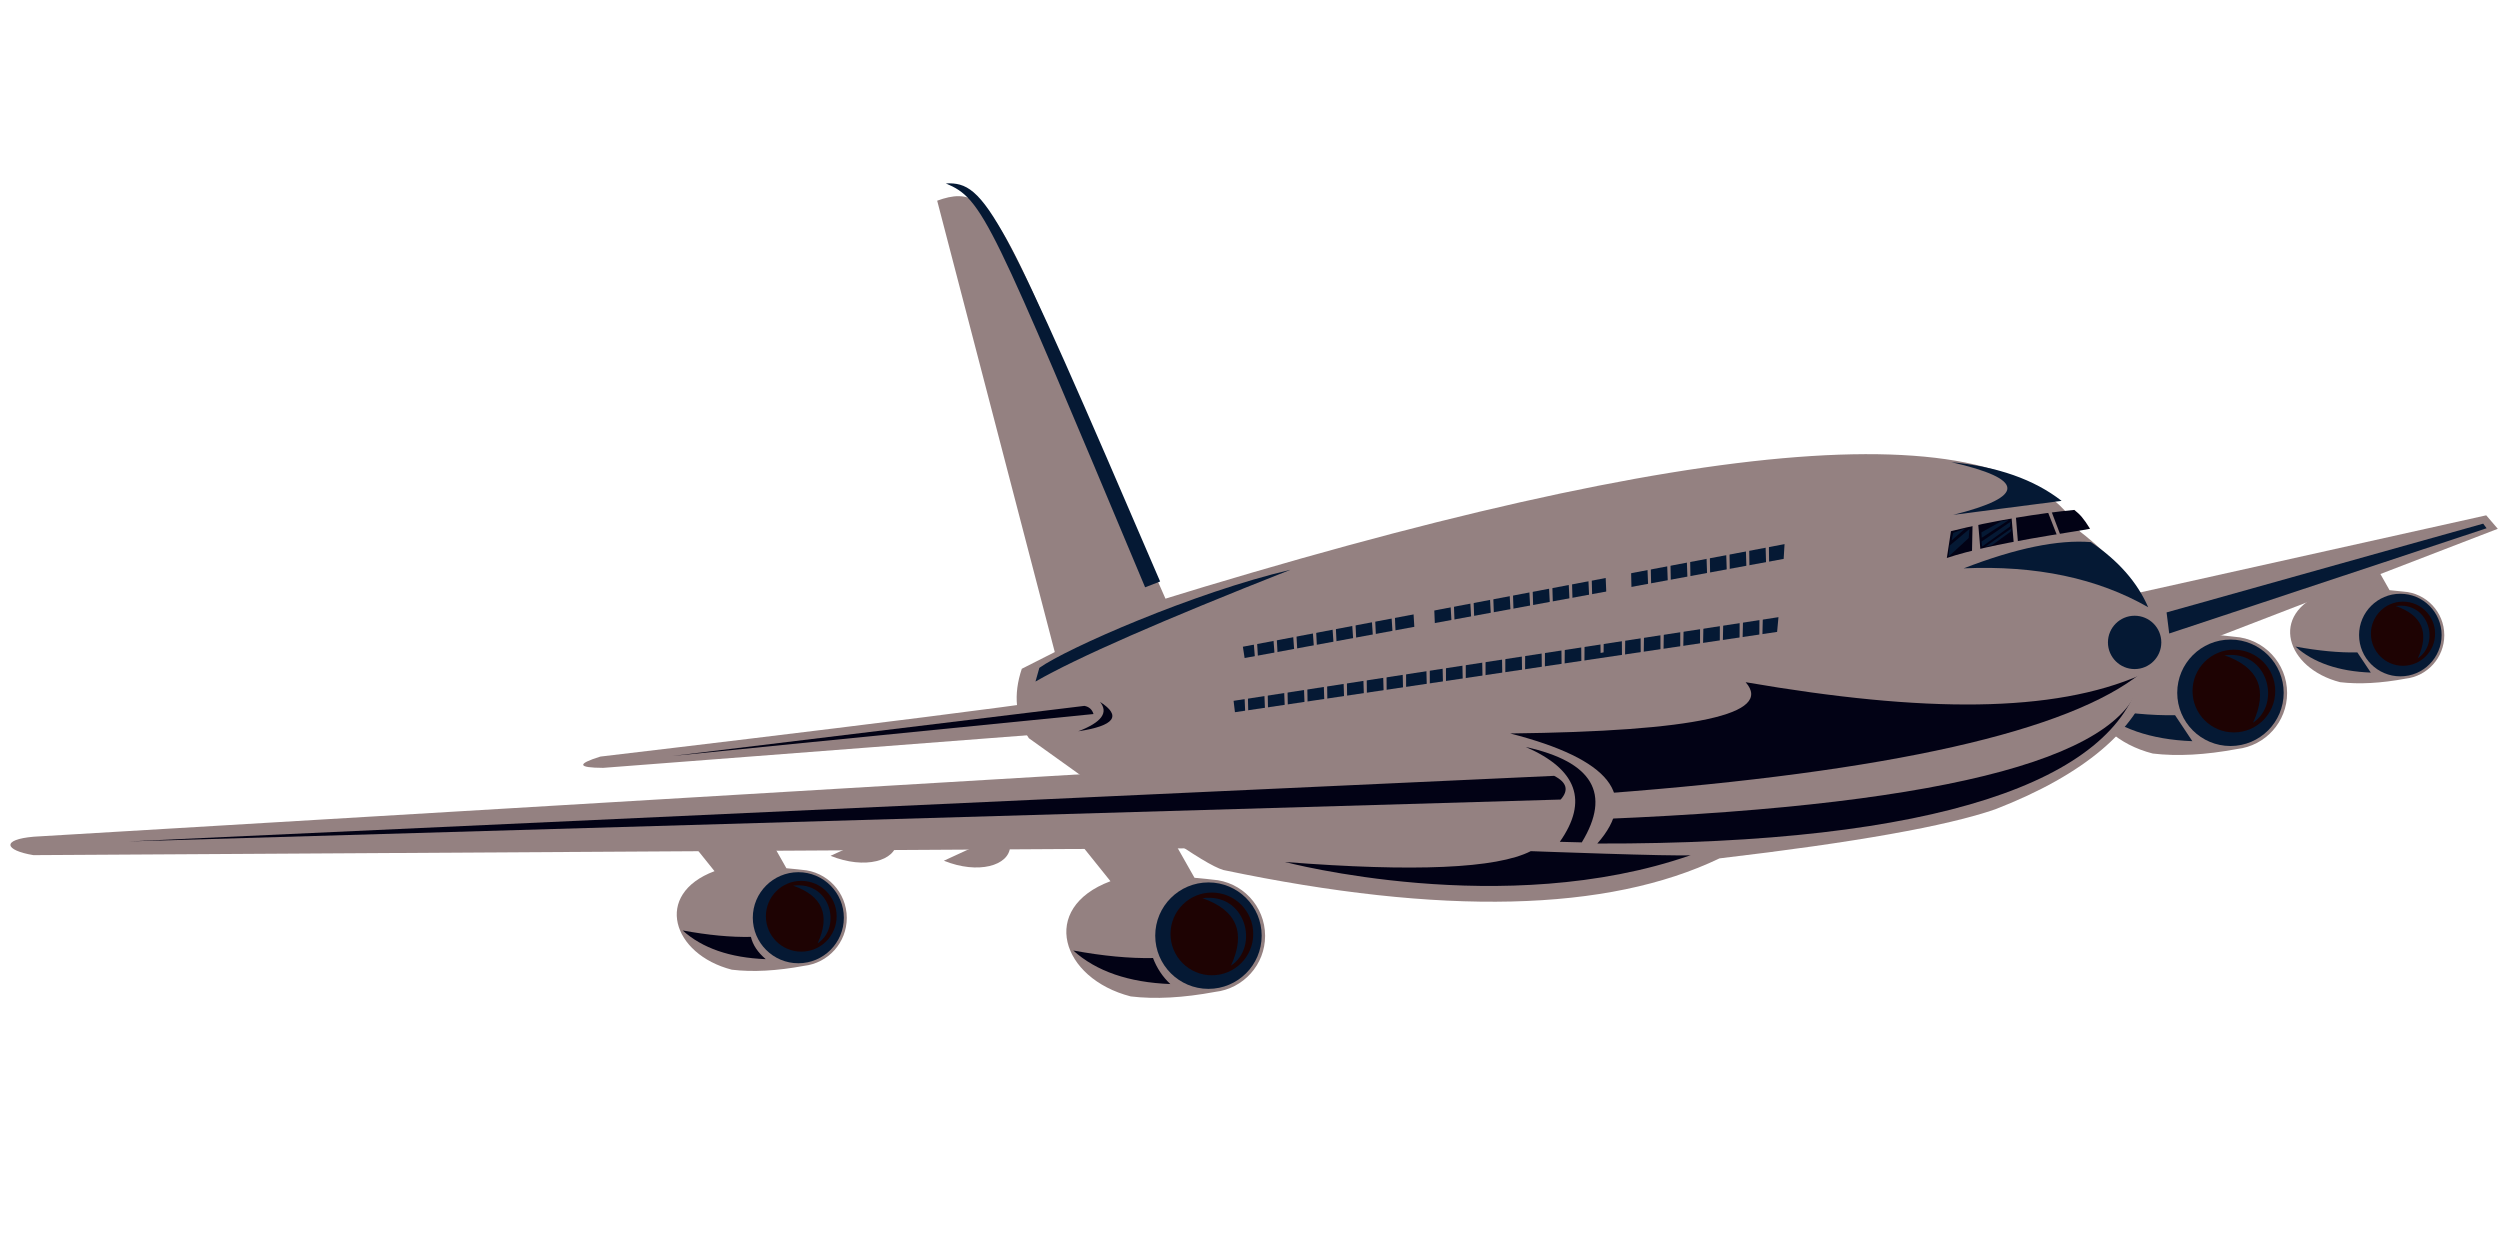 <svg width="600" height="300" viewBox="0 0 600 300" fill="none" xmlns="http://www.w3.org/2000/svg">
<g id="whiteAirplane 1">
<path id="Vector" d="M552.042 135.052L569.969 135.422L573.49 141.641C575.469 141.818 576.818 141.979 576.818 141.979C582.292 142.333 586.63 146.885 586.63 152.453C586.63 157.839 582.568 162.281 577.339 162.88C571.391 163.984 566.146 164.266 561.62 163.724C548.667 160.396 544.448 147.286 557.844 142.276L552.042 135.052Z" fill="#948181"/>
<path id="Vector_2" fill-rule="evenodd" clip-rule="evenodd" d="M566.177 152.411C566.177 146.943 570.609 142.505 576.083 142.505C581.552 142.505 585.99 146.943 585.99 152.411C585.99 157.885 581.552 162.323 576.083 162.323C570.609 162.323 566.177 157.885 566.177 152.411Z" fill="#051934"/>
<path id="Vector_3" fill-rule="evenodd" clip-rule="evenodd" d="M576.719 144.391C580.974 144.391 584.422 147.839 584.422 152.089C584.422 156.344 580.974 159.792 576.719 159.792C572.469 159.792 569.021 156.344 569.021 152.089C569.021 147.839 572.469 144.391 576.719 144.391Z" fill="#1E0303"/>
<path id="Vector_4" fill-rule="evenodd" clip-rule="evenodd" d="M565.766 156.578L568.99 161.422C561.219 161.12 555.193 159.036 550.911 155.177C556.464 156.203 561.417 156.667 565.766 156.578Z" fill="#051934"/>
<path id="Vector_5" fill-rule="evenodd" clip-rule="evenodd" d="M574.964 145.438C583.089 144.365 585.609 154.479 580.286 157.984C583.109 151.839 581.339 147.656 574.964 145.438Z" fill="#051934"/>
<path id="Vector_6" d="M504.318 143.891L527.427 144.359L531.964 152.38C534.521 152.609 536.255 152.818 536.255 152.818C543.318 153.271 548.906 159.141 548.906 166.323C548.906 173.271 543.677 178.99 536.932 179.76C529.26 181.193 522.505 181.552 516.667 180.849C499.969 176.562 494.526 159.661 511.797 153.203L504.318 143.891Z" fill="#948181"/>
<path id="Vector_7" fill-rule="evenodd" clip-rule="evenodd" d="M522.536 166.271C522.536 159.214 528.255 153.495 535.312 153.495C542.365 153.495 548.083 159.214 548.083 166.271C548.083 173.323 542.365 179.042 535.312 179.042C528.255 179.042 522.536 173.323 522.536 166.271Z" fill="#051934"/>
<path id="Vector_8" fill-rule="evenodd" clip-rule="evenodd" d="M536.135 155.922C541.62 155.922 546.062 160.37 546.062 165.854C546.062 171.333 541.62 175.781 536.135 175.781C530.656 175.781 526.208 171.333 526.208 165.854C526.208 160.37 530.656 155.922 536.135 155.922Z" fill="#1E0303"/>
<path id="Vector_9" fill-rule="evenodd" clip-rule="evenodd" d="M522.01 171.641L526.167 177.885C516.146 177.495 508.375 174.813 502.859 169.839C510.016 171.151 516.401 171.755 522.01 171.641Z" fill="#051934"/>
<path id="Vector_10" fill-rule="evenodd" clip-rule="evenodd" d="M533.87 157.276C544.344 155.896 547.599 168.932 540.729 173.448C544.375 165.531 542.089 160.141 533.87 157.276Z" fill="#051934"/>
<path id="Vector_11" d="M165.083 201.109L184.854 201.516L188.734 208.375C190.922 208.568 192.406 208.75 192.406 208.75C198.453 209.135 203.229 214.161 203.229 220.297C203.229 226.245 198.755 231.141 192.99 231.802C186.422 233.021 180.641 233.333 175.646 232.729C161.359 229.062 156.708 214.604 171.484 209.078L165.083 201.109Z" fill="#948181"/>
<path id="Vector_12" fill-rule="evenodd" clip-rule="evenodd" d="M180.672 220.255C180.672 214.224 185.568 209.328 191.599 209.328C197.635 209.328 202.526 214.224 202.526 220.255C202.526 226.292 197.635 231.182 191.599 231.182C185.568 231.182 180.672 226.292 180.672 220.255Z" fill="#051934"/>
<path id="Vector_13" fill-rule="evenodd" clip-rule="evenodd" d="M192.302 211.406C196.995 211.406 200.797 215.208 200.797 219.901C200.797 224.594 196.995 228.396 192.302 228.396C187.615 228.396 183.812 224.594 183.812 219.901C183.812 215.208 187.615 211.406 192.302 211.406Z" fill="#1E0303"/>
<path id="Vector_14" fill-rule="evenodd" clip-rule="evenodd" d="M180.219 224.854C180.667 226.781 181.854 228.557 183.776 230.198C175.203 229.859 168.552 227.563 163.833 223.307C169.958 224.438 175.422 224.953 180.219 224.854Z" fill="#020215"/>
<path id="Vector_15" fill-rule="evenodd" clip-rule="evenodd" d="M190.365 212.563C199.328 211.385 202.109 222.536 196.234 226.401C199.354 219.625 197.396 215.016 190.365 212.563Z" fill="#051934"/>
<path id="Vector_16" fill-rule="evenodd" clip-rule="evenodd" d="M276.566 144.636C408.701 103.73 482.915 98.037 499.201 127.574C528.581 150.313 521.956 177.569 478.847 194.235C467.258 198.256 445.201 202.183 412.68 206.011C385.842 218.876 346.159 219.813 293.628 208.808C288.748 207.376 275.425 197.558 246.925 177.168C243.711 172.277 243.144 166.72 245.232 160.506L276.566 144.636Z" fill="#948181"/>
<path id="Vector_17" fill-rule="evenodd" clip-rule="evenodd" d="M282.203 149.354C241.182 56.745 240.385 42.479 224.922 48.167L254.562 161.932L282.203 149.354Z" fill="#948181"/>
<path id="Vector_18" fill-rule="evenodd" clip-rule="evenodd" d="M362.406 179.677C382.12 189.38 381.307 194.974 359.786 203.151L8.021 205.234C1.062 204.078 0.245 201.484 8.115 200.807L362.406 179.677Z" fill="#948181"/>
<path id="Vector_19" fill-rule="evenodd" clip-rule="evenodd" d="M258.922 166.859C256.781 168.292 144.089 181.578 144.089 181.578C138.375 183.359 138.604 184.26 144.76 184.286L260.349 175.406C266.771 173.214 266.401 167.422 258.922 166.859Z" fill="#948181"/>
<g id="Group">
<path id="Vector_20" fill-rule="evenodd" clip-rule="evenodd" d="M507.479 162.349L599.469 126.911L596.693 123.677L507.802 143.484L507.479 162.349Z" fill="#948181"/>
</g>
<path id="Vector_21" fill-rule="evenodd" clip-rule="evenodd" d="M468.229 127.484C478.109 124.99 489.818 123.13 497.839 122.38C499.25 123.516 499.99 124.313 501.615 126.906C499.068 127.484 477.953 130.281 467.24 133.917L468.229 127.484Z" fill="#020215"/>
<path id="Vector_22" fill-rule="evenodd" clip-rule="evenodd" d="M513.823 161.969C492.906 171.109 462.016 171.156 418.953 163.729C425.703 171.411 406.859 175.516 362.438 176.031C386.448 182.182 393.422 190.99 383.354 202.448C464.818 202.661 507.625 187.432 513.823 161.969Z" fill="#020215"/>
<path id="Vector_23" fill-rule="evenodd" clip-rule="evenodd" d="M405.745 205.25C402.005 205.573 367.391 204.276 367.391 204.276C359.203 208.438 339.536 209.302 308.391 206.875C308.391 206.875 361.052 220.854 405.745 205.25Z" fill="#020215"/>
<path id="Vector_24" fill-rule="evenodd" clip-rule="evenodd" d="M505.906 154.177C505.906 150.641 508.776 147.776 512.312 147.776C515.849 147.776 518.714 150.641 518.714 154.177C518.714 157.714 515.849 160.578 512.312 160.578C508.776 160.578 505.906 157.714 505.906 154.177Z" fill="#051934"/>
<path id="Vector_25" fill-rule="evenodd" clip-rule="evenodd" d="M515.563 145.734C512.964 139.74 508.375 134.526 501.807 130.104C493.943 129.479 483.776 131.573 471.302 136.401C488.651 135.651 503.406 138.766 515.563 145.734Z" fill="#051934"/>
<path id="Vector_26" fill-rule="evenodd" clip-rule="evenodd" d="M473.432 124.885L473.245 134.224L475.448 133.781L474.693 124.818L473.432 124.885Z" fill="#948181"/>
<path id="Vector_27" fill-rule="evenodd" clip-rule="evenodd" d="M482.672 122.724C482.609 122.531 483.365 131.073 483.365 131.073L484.37 130.885L483.677 122.344C483.677 122.344 482.734 122.911 482.672 122.724Z" fill="#948181"/>
<path id="Vector_28" fill-rule="evenodd" clip-rule="evenodd" d="M490.938 121.464L493.839 128.911L494.615 128.724L491.823 121.339L490.938 121.464Z" fill="#948181"/>
<path id="Vector_29" fill-rule="evenodd" clip-rule="evenodd" d="M278.427 139.557L274.828 140.953C237.568 52.146 235.953 47.776 227 44.021C236.635 43.557 240.005 50.172 278.427 139.557Z" fill="#051934"/>
<path id="Vector_30" fill-rule="evenodd" clip-rule="evenodd" d="M467.938 130.932L472.688 126.932L472.479 129.141L467.708 133.526L467.938 130.932Z" fill="#051934"/>
<path id="Vector_31" fill-rule="evenodd" clip-rule="evenodd" d="M468.391 129.693L471.734 126.781L468.776 127.885L468.391 129.693Z" fill="#051934"/>
<path id="Vector_32" fill-rule="evenodd" clip-rule="evenodd" d="M475.609 129.068L482.078 124.844L480.286 125.115L475.542 127.771L475.609 129.068Z" fill="#051934"/>
<path id="Vector_33" fill-rule="evenodd" clip-rule="evenodd" d="M475.557 129.984L482.573 125.198L482.391 126.37L475.714 131.167L475.557 129.984Z" fill="#051934"/>
<path id="Vector_34" fill-rule="evenodd" clip-rule="evenodd" d="M476.458 131.224L482.776 126.792L482.557 127.589L478.089 130.839L476.458 131.224Z" fill="#051934"/>
<path id="Vector_35" fill-rule="evenodd" clip-rule="evenodd" d="M374.562 191.891L30.911 201.938L372.99 186.203C376.042 187.75 376.562 189.646 374.562 191.891Z" fill="#020215"/>
<path id="Vector_36" d="M259.031 202.177L282.141 202.651L286.677 210.667C289.234 210.896 290.974 211.104 290.974 211.104C298.031 211.557 303.625 217.432 303.625 224.609C303.625 231.552 298.391 237.276 291.646 238.052C283.974 239.479 277.219 239.844 271.38 239.141C254.682 234.849 249.24 217.948 266.51 211.49L259.031 202.177Z" fill="#948181"/>
<path id="Vector_37" fill-rule="evenodd" clip-rule="evenodd" d="M277.255 224.557C277.255 217.5 282.974 211.781 290.026 211.781C297.083 211.781 302.802 217.5 302.802 224.557C302.802 231.609 297.083 237.328 290.026 237.328C282.974 237.328 277.255 231.609 277.255 224.557Z" fill="#051934"/>
<path id="Vector_38" fill-rule="evenodd" clip-rule="evenodd" d="M290.849 214.214C296.339 214.214 300.781 218.656 300.781 224.141C300.781 229.625 296.339 234.068 290.849 234.068C285.37 234.068 280.922 229.625 280.922 224.141C280.922 218.656 285.37 214.214 290.849 214.214Z" fill="#1E0303"/>
<path id="Vector_39" fill-rule="evenodd" clip-rule="evenodd" d="M276.724 229.927C277.641 232.349 279.026 234.432 280.88 236.172C270.859 235.781 263.089 233.099 257.573 228.12C264.729 229.438 271.115 230.042 276.724 229.927Z" fill="#020215"/>
<path id="Vector_40" fill-rule="evenodd" clip-rule="evenodd" d="M288.583 215.563C299.057 214.182 302.313 227.219 295.443 231.734C299.089 223.818 296.802 218.427 288.583 215.563Z" fill="#051934"/>
<path id="Vector_41" fill-rule="evenodd" clip-rule="evenodd" d="M242.422 203.219H233.813L226.526 206.573C234.807 209.922 242.188 207.74 242.422 203.219Z" fill="#948181"/>
<path id="Vector_42" fill-rule="evenodd" clip-rule="evenodd" d="M215.224 202.052H206.615L199.333 205.396C207.609 208.755 214.995 206.573 215.224 202.052Z" fill="#948181"/>
<path id="Vector_43" fill-rule="evenodd" clip-rule="evenodd" d="M520.609 152.042L596.786 126.776L595.964 125.677L519.979 146.979L520.609 152.042Z" fill="#051934"/>
<path id="Vector_44" fill-rule="evenodd" clip-rule="evenodd" d="M428.292 130.589L298.292 155.214L298.708 157.927L428.078 134.135L428.292 130.589Z" fill="#051934"/>
<path id="Vector_45" fill-rule="evenodd" clip-rule="evenodd" d="M300.875 154L301.198 158.083L301.917 157.922L301.677 153.766L300.875 154Z" fill="#948181"/>
<path id="Vector_46" fill-rule="evenodd" clip-rule="evenodd" d="M305.911 157.219L306.63 157.057L306.401 152.88L305.599 153.12L305.911 157.219Z" fill="#948181"/>
<path id="Vector_47" fill-rule="evenodd" clip-rule="evenodd" d="M310.63 156.354L311.349 156.193L311.125 151.995L310.328 152.24L310.63 156.354Z" fill="#948181"/>
<path id="Vector_48" fill-rule="evenodd" clip-rule="evenodd" d="M315.349 155.484L316.068 155.323L315.854 151.115L315.052 151.354L315.349 155.484Z" fill="#948181"/>
<path id="Vector_49" fill-rule="evenodd" clip-rule="evenodd" d="M320.068 154.62L320.786 154.458L320.578 150.229L319.776 150.474L320.068 154.62Z" fill="#948181"/>
<path id="Vector_50" fill-rule="evenodd" clip-rule="evenodd" d="M324.786 153.75L325.505 153.589L325.302 149.349L324.5 149.583L324.786 153.75Z" fill="#948181"/>
<path id="Vector_51" fill-rule="evenodd" clip-rule="evenodd" d="M329.505 152.885L330.224 152.724L330.031 148.464L329.229 148.703L329.505 152.885Z" fill="#948181"/>
<path id="Vector_52" fill-rule="evenodd" clip-rule="evenodd" d="M334.224 152.021L334.943 151.859L334.755 147.578L333.953 147.823L334.224 152.021Z" fill="#948181"/>
<path id="Vector_53" fill-rule="evenodd" clip-rule="evenodd" d="M339.474 151.057L344.38 150.125L344.203 145.812L339.219 146.823L339.474 151.057Z" fill="#948181"/>
<path id="Vector_54" fill-rule="evenodd" clip-rule="evenodd" d="M348.375 149.422L349.094 149.26L348.927 144.932L348.13 145.172L348.375 149.422Z" fill="#948181"/>
<path id="Vector_55" fill-rule="evenodd" clip-rule="evenodd" d="M353.094 148.557L353.812 148.396L353.656 144.047L352.859 144.286L353.094 148.557Z" fill="#948181"/>
<path id="Vector_56" fill-rule="evenodd" clip-rule="evenodd" d="M357.813 147.688L358.536 147.526L358.38 143.167L357.583 143.401L357.813 147.688Z" fill="#948181"/>
<path id="Vector_57" fill-rule="evenodd" clip-rule="evenodd" d="M362.531 146.823L363.25 146.661L363.104 142.281L362.307 142.521L362.531 146.823Z" fill="#948181"/>
<path id="Vector_58" fill-rule="evenodd" clip-rule="evenodd" d="M367.25 145.953L367.969 145.797L367.833 141.396L367.031 141.635L367.25 145.953Z" fill="#948181"/>
<path id="Vector_59" fill-rule="evenodd" clip-rule="evenodd" d="M371.969 145.089L372.688 144.927L372.557 140.516L371.755 140.755L371.969 145.089Z" fill="#948181"/>
<path id="Vector_60" fill-rule="evenodd" clip-rule="evenodd" d="M376.687 144.224L377.406 144.062L377.281 139.63L376.479 139.87L376.687 144.224Z" fill="#948181"/>
<path id="Vector_61" fill-rule="evenodd" clip-rule="evenodd" d="M381.401 143.354L382.125 143.198L382.01 138.75L381.208 138.99L381.401 143.354Z" fill="#948181"/>
<path id="Vector_62" fill-rule="evenodd" clip-rule="evenodd" d="M385.521 142.479L391.562 141.464L391.458 136.979L385.339 138.078L385.521 142.479Z" fill="#948181"/>
<path id="Vector_63" fill-rule="evenodd" clip-rule="evenodd" d="M395.562 140.76L396.281 140.599L396.182 136.099L395.385 136.339L395.562 140.76Z" fill="#948181"/>
<path id="Vector_64" fill-rule="evenodd" clip-rule="evenodd" d="M400.281 139.891L401 139.729L400.911 135.214L400.115 135.453L400.281 139.891Z" fill="#948181"/>
<path id="Vector_65" fill-rule="evenodd" clip-rule="evenodd" d="M404.995 139.026L405.714 138.865L405.635 134.328L404.839 134.573L404.995 139.026Z" fill="#948181"/>
<path id="Vector_66" fill-rule="evenodd" clip-rule="evenodd" d="M409.714 138.161L410.432 138L410.359 133.448L409.562 133.688L409.714 138.161Z" fill="#948181"/>
<path id="Vector_67" fill-rule="evenodd" clip-rule="evenodd" d="M414.432 137.292L415.151 137.135L415.083 132.568L414.286 132.802L414.432 137.292Z" fill="#948181"/>
<path id="Vector_68" fill-rule="evenodd" clip-rule="evenodd" d="M419.146 136.427L419.87 136.266L419.807 131.682L419.01 131.922L419.146 136.427Z" fill="#948181"/>
<path id="Vector_69" fill-rule="evenodd" clip-rule="evenodd" d="M423.74 131.036L423.865 135.562L424.589 135.401L424.536 130.797L423.74 131.036Z" fill="#948181"/>
<path id="Vector_70" fill-rule="evenodd" clip-rule="evenodd" d="M426.833 148.12L296.062 168.198L296.385 170.927L426.505 151.656L426.833 148.12Z" fill="#051934"/>
<path id="Vector_71" fill-rule="evenodd" clip-rule="evenodd" d="M298.682 167.078L298.859 171.161L299.583 171.031L299.49 166.865L298.682 167.078Z" fill="#948181"/>
<path id="Vector_72" fill-rule="evenodd" clip-rule="evenodd" d="M303.604 170.464L304.328 170.328L304.245 166.146L303.438 166.359L303.604 170.464Z" fill="#948181"/>
<path id="Vector_73" fill-rule="evenodd" clip-rule="evenodd" d="M308.349 169.766L309.078 169.63L309 165.427L308.188 165.641L308.349 169.766Z" fill="#948181"/>
<path id="Vector_74" fill-rule="evenodd" clip-rule="evenodd" d="M313.099 169.063L313.823 168.927L313.75 164.714L312.943 164.922L313.099 169.063Z" fill="#948181"/>
<path id="Vector_75" fill-rule="evenodd" clip-rule="evenodd" d="M317.844 168.359L318.568 168.224L318.505 163.995L317.698 164.208L317.844 168.359Z" fill="#948181"/>
<path id="Vector_76" fill-rule="evenodd" clip-rule="evenodd" d="M322.589 167.656L323.312 167.526L323.255 163.276L322.448 163.484L322.589 167.656Z" fill="#948181"/>
<path id="Vector_77" fill-rule="evenodd" clip-rule="evenodd" d="M327.333 166.958L328.057 166.823L328.01 162.557L327.203 162.771L327.333 166.958Z" fill="#948181"/>
<path id="Vector_78" fill-rule="evenodd" clip-rule="evenodd" d="M332.078 166.26L332.802 166.125L332.766 161.839L331.958 162.052L332.078 166.26Z" fill="#948181"/>
<path id="Vector_79" fill-rule="evenodd" clip-rule="evenodd" d="M346.318 164.151L347.042 164.021L347.026 159.688L346.214 159.896L346.318 164.151Z" fill="#948181"/>
<path id="Vector_80" fill-rule="evenodd" clip-rule="evenodd" d="M351.062 163.453L351.786 163.318L351.781 158.969L350.969 159.182L351.062 163.453Z" fill="#948181"/>
<path id="Vector_81" fill-rule="evenodd" clip-rule="evenodd" d="M355.807 162.755L356.531 162.62V158.25L355.724 158.464L355.807 162.755Z" fill="#948181"/>
<path id="Vector_82" fill-rule="evenodd" clip-rule="evenodd" d="M360.552 162.052L361.276 161.917L361.281 157.536L360.479 157.745L360.552 162.052Z" fill="#948181"/>
<path id="Vector_83" fill-rule="evenodd" clip-rule="evenodd" d="M365.297 161.349L366.021 161.214L366.036 156.818L365.229 157.026L365.297 161.349Z" fill="#948181"/>
<path id="Vector_84" fill-rule="evenodd" clip-rule="evenodd" d="M370.042 160.646L370.771 160.516L370.792 156.094L369.984 156.312L370.042 160.646Z" fill="#948181"/>
<path id="Vector_85" fill-rule="evenodd" clip-rule="evenodd" d="M374.786 159.948L375.51 159.812L375.547 155.38L374.74 155.589L374.786 159.948Z" fill="#948181"/>
<path id="Vector_86" fill-rule="evenodd" clip-rule="evenodd" d="M379.536 159.245L380.26 159.115L380.297 154.661L379.49 154.875L379.536 159.245Z" fill="#948181"/>
<path id="Vector_87" fill-rule="evenodd" clip-rule="evenodd" d="M393.771 157.141L394.495 157.01L394.562 152.505L393.75 152.719L393.771 157.141Z" fill="#948181"/>
<path id="Vector_88" fill-rule="evenodd" clip-rule="evenodd" d="M398.516 156.443L399.245 156.307L399.313 151.792L398.505 152L398.516 156.443Z" fill="#948181"/>
<path id="Vector_89" fill-rule="evenodd" clip-rule="evenodd" d="M403.26 155.745L403.984 155.609L404.062 151.073L403.26 151.286V155.745Z" fill="#948181"/>
<path id="Vector_90" fill-rule="evenodd" clip-rule="evenodd" d="M408.01 155.042L408.729 154.906L408.818 150.354L408.01 150.568V155.042Z" fill="#948181"/>
<path id="Vector_91" fill-rule="evenodd" clip-rule="evenodd" d="M412.75 154.339L413.479 154.203L413.573 149.635L412.766 149.849L412.75 154.339Z" fill="#948181"/>
<path id="Vector_92" fill-rule="evenodd" clip-rule="evenodd" d="M417.495 153.641L418.219 153.505L418.323 148.917L417.516 149.13L417.495 153.641Z" fill="#948181"/>
<path id="Vector_93" fill-rule="evenodd" clip-rule="evenodd" d="M422.271 148.411L422.24 152.938L422.969 152.802L423.078 148.203L422.271 148.411Z" fill="#948181"/>
<path id="Vector_94" fill-rule="evenodd" clip-rule="evenodd" d="M384.141 156.703L384.865 156.573L384.901 152.12L384.094 152.333L384.141 156.703Z" fill="#948181"/>
<path id="Vector_95" fill-rule="evenodd" clip-rule="evenodd" d="M389.281 157.802L390.01 157.667L390.052 153.214L389.24 153.427L389.281 157.802Z" fill="#948181"/>
<path id="Vector_96" fill-rule="evenodd" clip-rule="evenodd" d="M342.432 164.88L343.156 164.745L343.146 160.411L342.333 160.62L342.432 164.88Z" fill="#948181"/>
<path id="Vector_97" fill-rule="evenodd" clip-rule="evenodd" d="M336.745 165.964L337.469 165.828L337.458 161.495L336.646 161.708L336.745 165.964Z" fill="#948181"/>
<path id="Vector_98" fill-rule="evenodd" clip-rule="evenodd" d="M262.443 171.37L161.37 181.432L260.26 169.411C261.38 169.62 262.109 170.271 262.443 171.37Z" fill="#020215"/>
<path id="Vector_99" fill-rule="evenodd" clip-rule="evenodd" d="M514.042 161.396C496.672 175.5 453.568 185.26 385.182 190.411V196.536C469.161 193.073 512.26 181.276 514.042 161.396Z" fill="#948181"/>
<path id="Vector_100" fill-rule="evenodd" clip-rule="evenodd" d="M366.198 179.281C378.521 184.656 381.24 192.24 374.354 202.036L379.63 202.172C386.745 190.469 382.266 182.839 366.198 179.281Z" fill="#020215"/>
<path id="Vector_101" fill-rule="evenodd" clip-rule="evenodd" d="M494.786 120.208C488.193 115.068 479.37 111.969 468.312 110.917C486.109 114.979 486.26 119.193 468.776 123.568L494.786 120.208Z" fill="#051934"/>
<path id="Vector_102" fill-rule="evenodd" clip-rule="evenodd" d="M249.443 160.286C255.948 155.635 286.516 142.203 309.724 136.74C278.797 148.937 258.396 157.88 248.516 163.573L249.443 160.286Z" fill="#051934"/>
<path id="Vector_103" fill-rule="evenodd" clip-rule="evenodd" d="M264 168.443C269.266 171.828 267.521 174.187 258.771 175.51C264.37 173.385 266.109 171.031 264 168.443Z" fill="#020215"/>
</g>
</svg>
